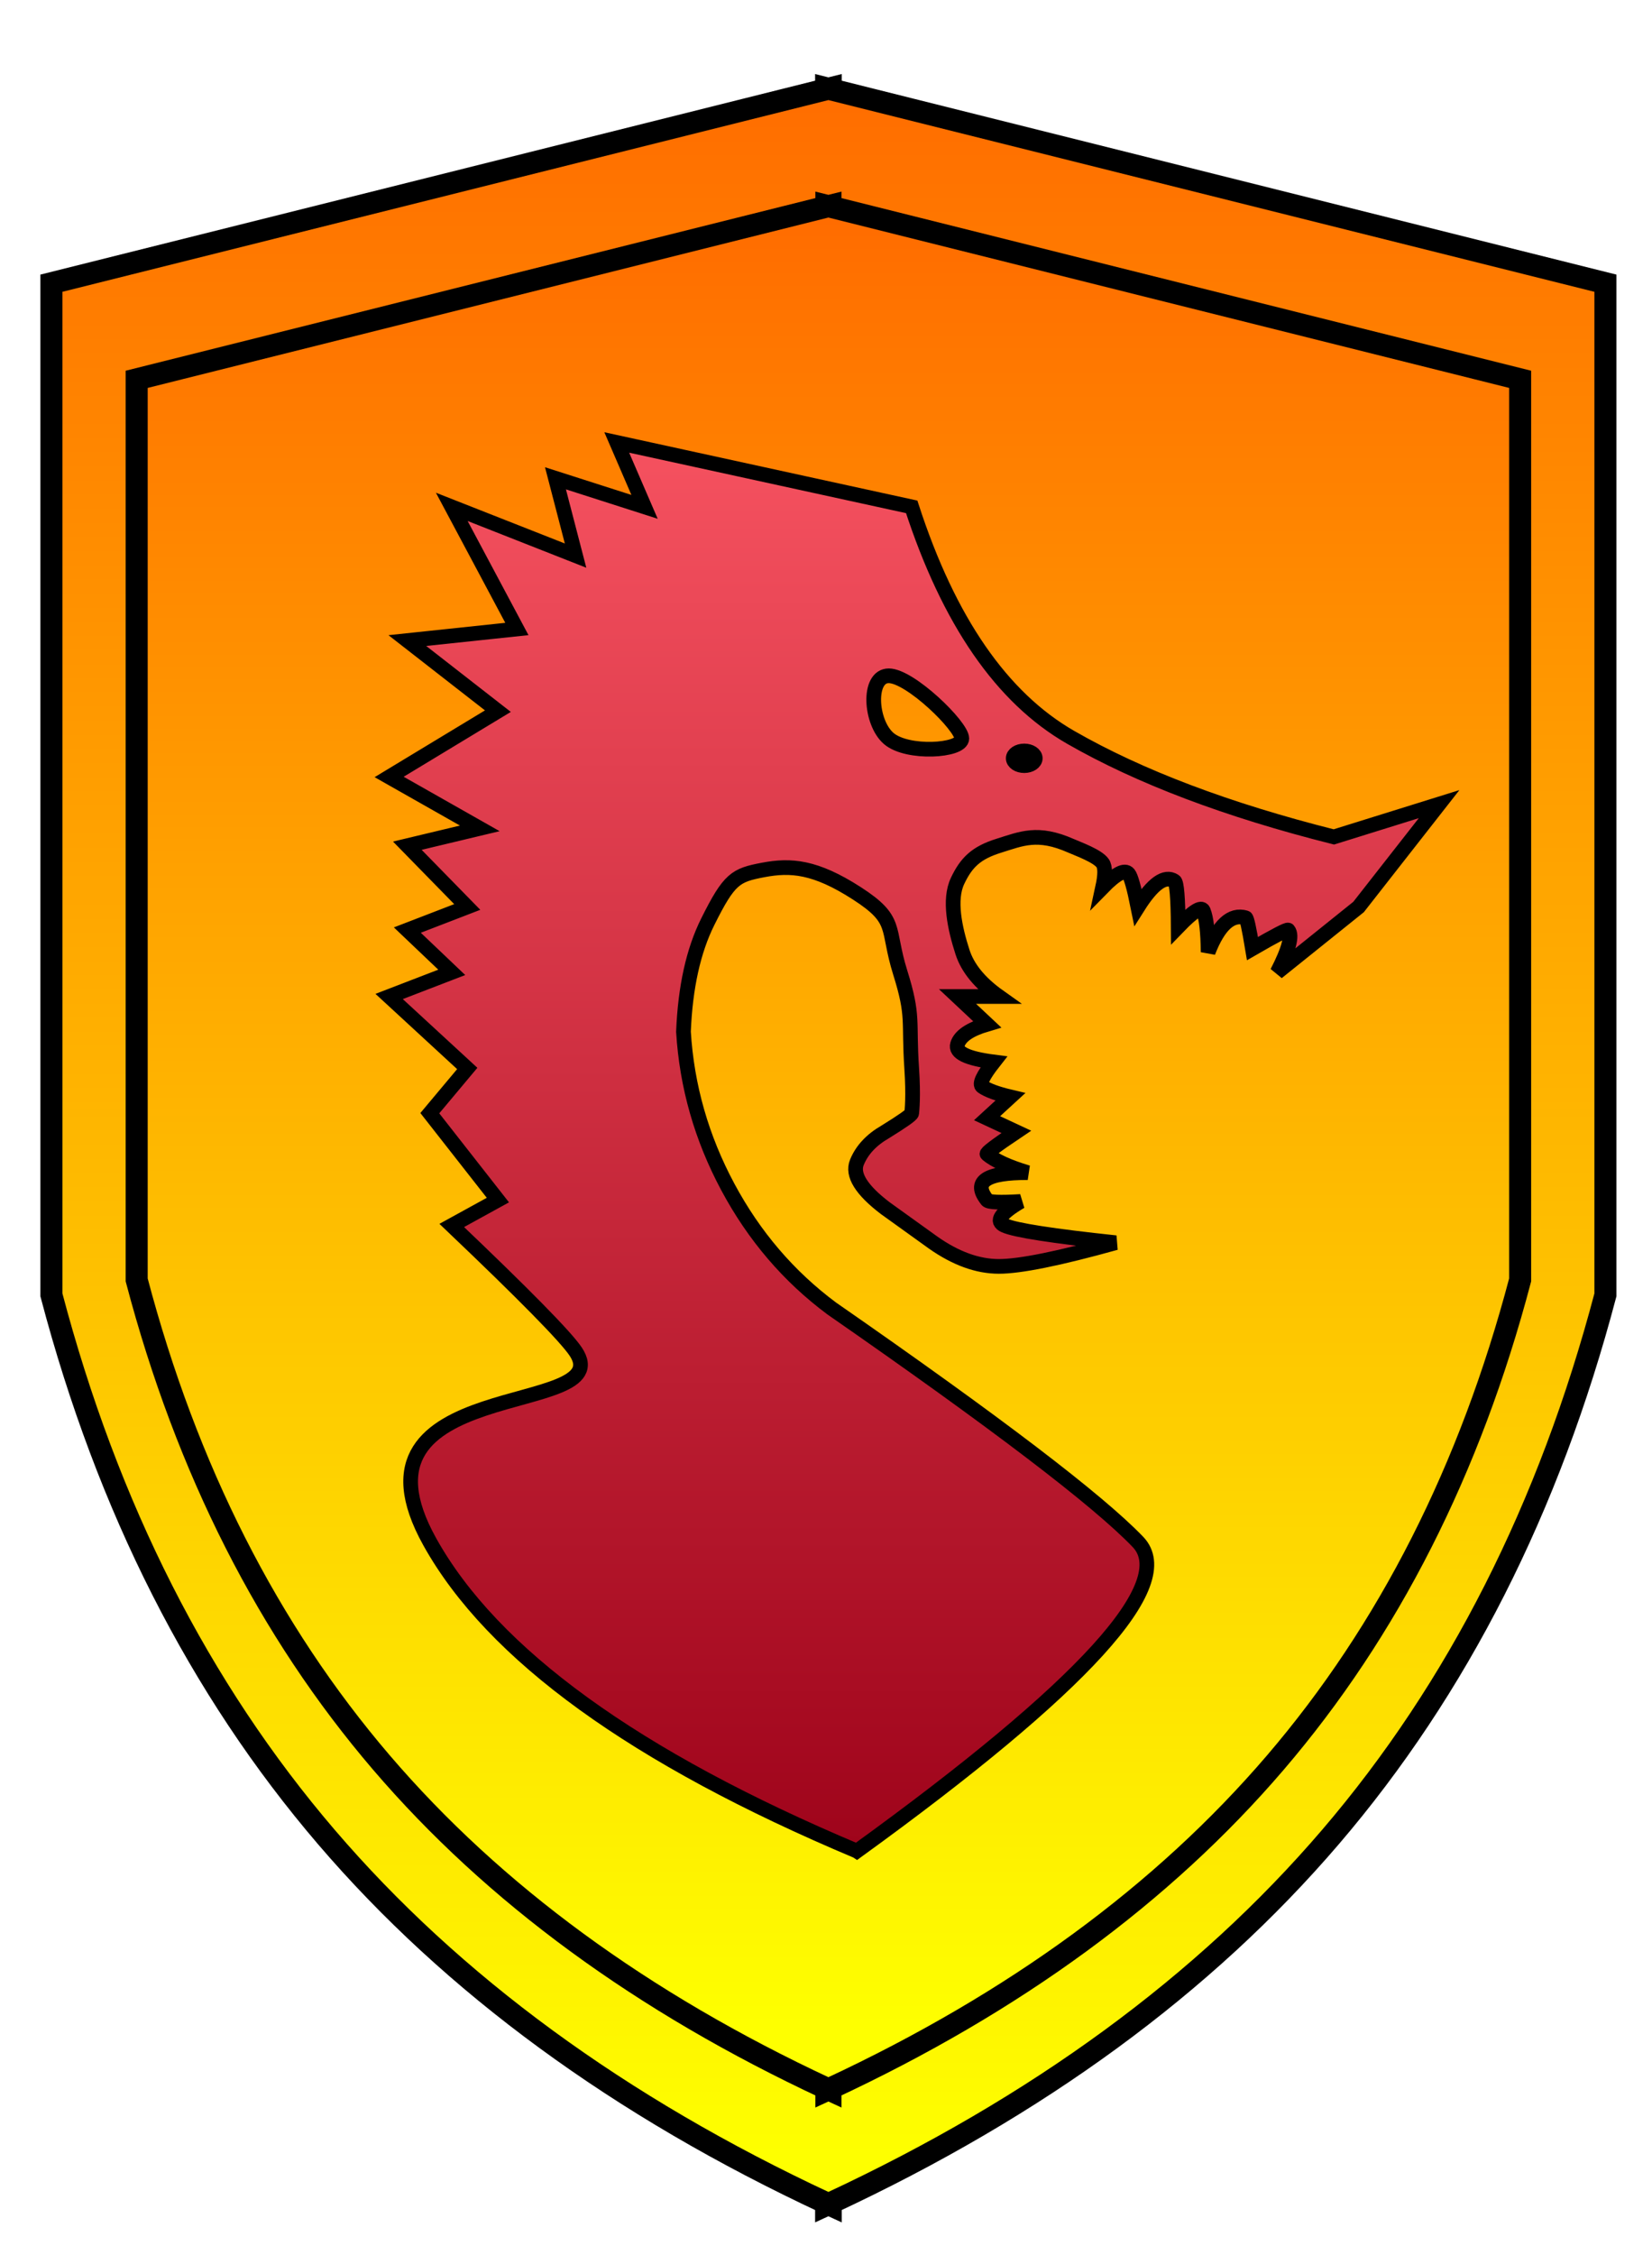 <svg height="307" viewBox="0 0 225 307" width="225" xmlns="http://www.w3.org/2000/svg" xmlns:xlink="http://www.w3.org/1999/xlink"><filter id="a" height="120.1%" width="127.4%" x="-13.7%"><feOffset dx="5" dy="10" in="SourceAlpha" result="shadowOffsetOuter1"/><feGaussianBlur in="shadowOffsetOuter1" result="shadowBlurOuter1" stdDeviation="2"/><feColorMatrix in="shadowBlurOuter1" result="shadowMatrixOuter1" type="matrix" values="0 0 0 0 0   0 0 0 0 0   0 0 0 0 0  0 0 0 0.5 0"/><feMerge><feMergeNode in="shadowMatrixOuter1"/><feMergeNode in="SourceGraphic"/></feMerge></filter><linearGradient id="b" x1="50%" x2="50%" y1="96.563%" y2="0%"><stop offset="0" stop-color="#feff00"/><stop offset="1" stop-color="#ff6b00"/></linearGradient><linearGradient id="c" x1="50%" x2="50%" y1="0%" y2="100%"><stop offset="0" stop-color="#f5515f"/><stop offset="1" stop-color="#9f041b"/></linearGradient><g fill="none" filter="url(#a)" stroke="#000" transform="translate(2 2)"><path d="m106.14.156 105.516 26.399v137.727c-7.645 28.98-20.128 53.583-37.451 73.809-17.196 20.078-39.884 36.687-68.065 49.827v.29c-.104-.048-.208-.096-.312-.145-.104.048-.208.097-.312.145v-.29c-28.181-13.141-50.869-29.75-68.065-49.827-17.323-20.226-29.806-44.828-37.451-73.809v-137.727l105.516-26.399v-.156l.312.078.312-.078z" fill="url(#b)" stroke-width="3"/><path d="m106.106 16.139 93.934 23.501v122.609c-6.805 25.799-17.919 47.701-33.34 65.707-15.308 17.874-35.506 32.66-60.594 44.358v.258c-.093-.043-.185-.086-.278-.129-.093.043-.185.086-.278.129v-.258c-25.087-11.698-45.285-26.484-60.594-44.358-15.421-18.005-26.535-39.908-33.34-65.707v-122.609l93.934-23.501v-.139l.278.069.278-.069z" fill="url(#b)" stroke-width="3"/><path d="m109.705 240c-30.229-12.722-49.618-26.752-58.165-42.091-12.821-23.009 26.048-16.744 19.85-25.934-1.372-2.034-6.992-7.75-16.861-17.145l6.283-3.453-9.272-11.832 5.099-6.087-10.639-9.799 8.53-3.283-6.052-5.758 8.161-3.145-8.161-8.341 9.869-2.359-12.347-6.999 14.813-8.959-12.335-9.609 14.92-1.577-8.868-16.627 16.861 6.638-2.737-10.525 12.133 3.888-3.787-8.767 40.171 8.767c5.049 15.536 12.271 25.997 21.667 31.385 9.396 5.388 21.34 9.904 35.833 13.549l14.33-4.465-10.964 14.002-11.091 8.904c1.609-3.116 2.11-5.035 1.501-5.758-.109-.129-1.73.711-4.864 2.52-.456-2.75-.764-4.149-.923-4.196-1.974-.579-3.679.979-5.116 4.676-.03-2.789-.248-4.668-.654-5.636-.265-.633-1.405.092-3.419 2.175-.029-3.942-.202-6.015-.517-6.218-1.299-.835-2.956.343-4.971 3.534-.531-2.626-.953-4.132-1.268-4.517-.524-.642-1.703-.026-3.538 1.849.365-1.676.365-2.775 0-3.298-.687-.984-3.296-1.916-4.338-2.375-4.512-1.987-6.712-.96-9.794 0-3.081.96-4.434 2.262-5.635 4.808s-.379 6.4.682 9.679c.708 2.186 2.359 4.2 4.953 6.042h-5.635l4.027 3.775c-2.336.69-3.678 1.601-4.027 2.733-.349 1.132 1.297 1.933 4.936 2.402-1.5 1.91-2.018 3.027-1.554 3.35.731.509 2.001.977 3.81 1.404l-3.165 2.903 3.985 1.858c-2.817 1.888-4.145 2.898-3.985 3.03 1.086.899 2.933 1.74 5.541 2.523-5.686-.018-7.534 1.229-5.541 3.739.233.294 1.756.356 4.569.188-2.741 1.609-3.468 2.698-2.182 3.265 1.478.652 6.523 1.435 15.135 2.348-7.724 2.149-13.028 3.223-15.914 3.223s-5.86-1.074-8.924-3.223l-6.547-4.704c-3.264-2.482-4.554-4.562-3.868-6.24.686-1.678 1.975-3.061 3.868-4.15 2.38-1.471 3.579-2.318 3.598-2.54.028-.333.259-2.245 0-6.087-.444-6.585.334-7.004-1.57-13.083-1.903-6.078-.22-7.098-5.896-10.759s-9.012-3.898-12.764-3.185c-3.753.714-4.599 1.139-7.545 7.048-1.964 3.939-3.068 8.931-3.311 14.976.453 7.418 2.466 14.461 6.039 21.13 3.573 6.669 8.288 12.182 14.143 16.539 22.377 15.528 36.282 26.122 41.714 31.784s-7.326 19.692-38.276 42.091zm22.795-147.767c.828 0 1.5-.448 1.5-1 0-.552-.672-1-1.5-1s-1.5.448-1.5 1c0 .552.672 1 1.5 1zm-18.452-12.233c-2.915 0-2.54 6.361 0 8.541s9.952 1.694 9.952 0c0-1.694-7.037-8.541-9.952-8.541z" fill="url(#c)" stroke-width="2"/></g></svg>